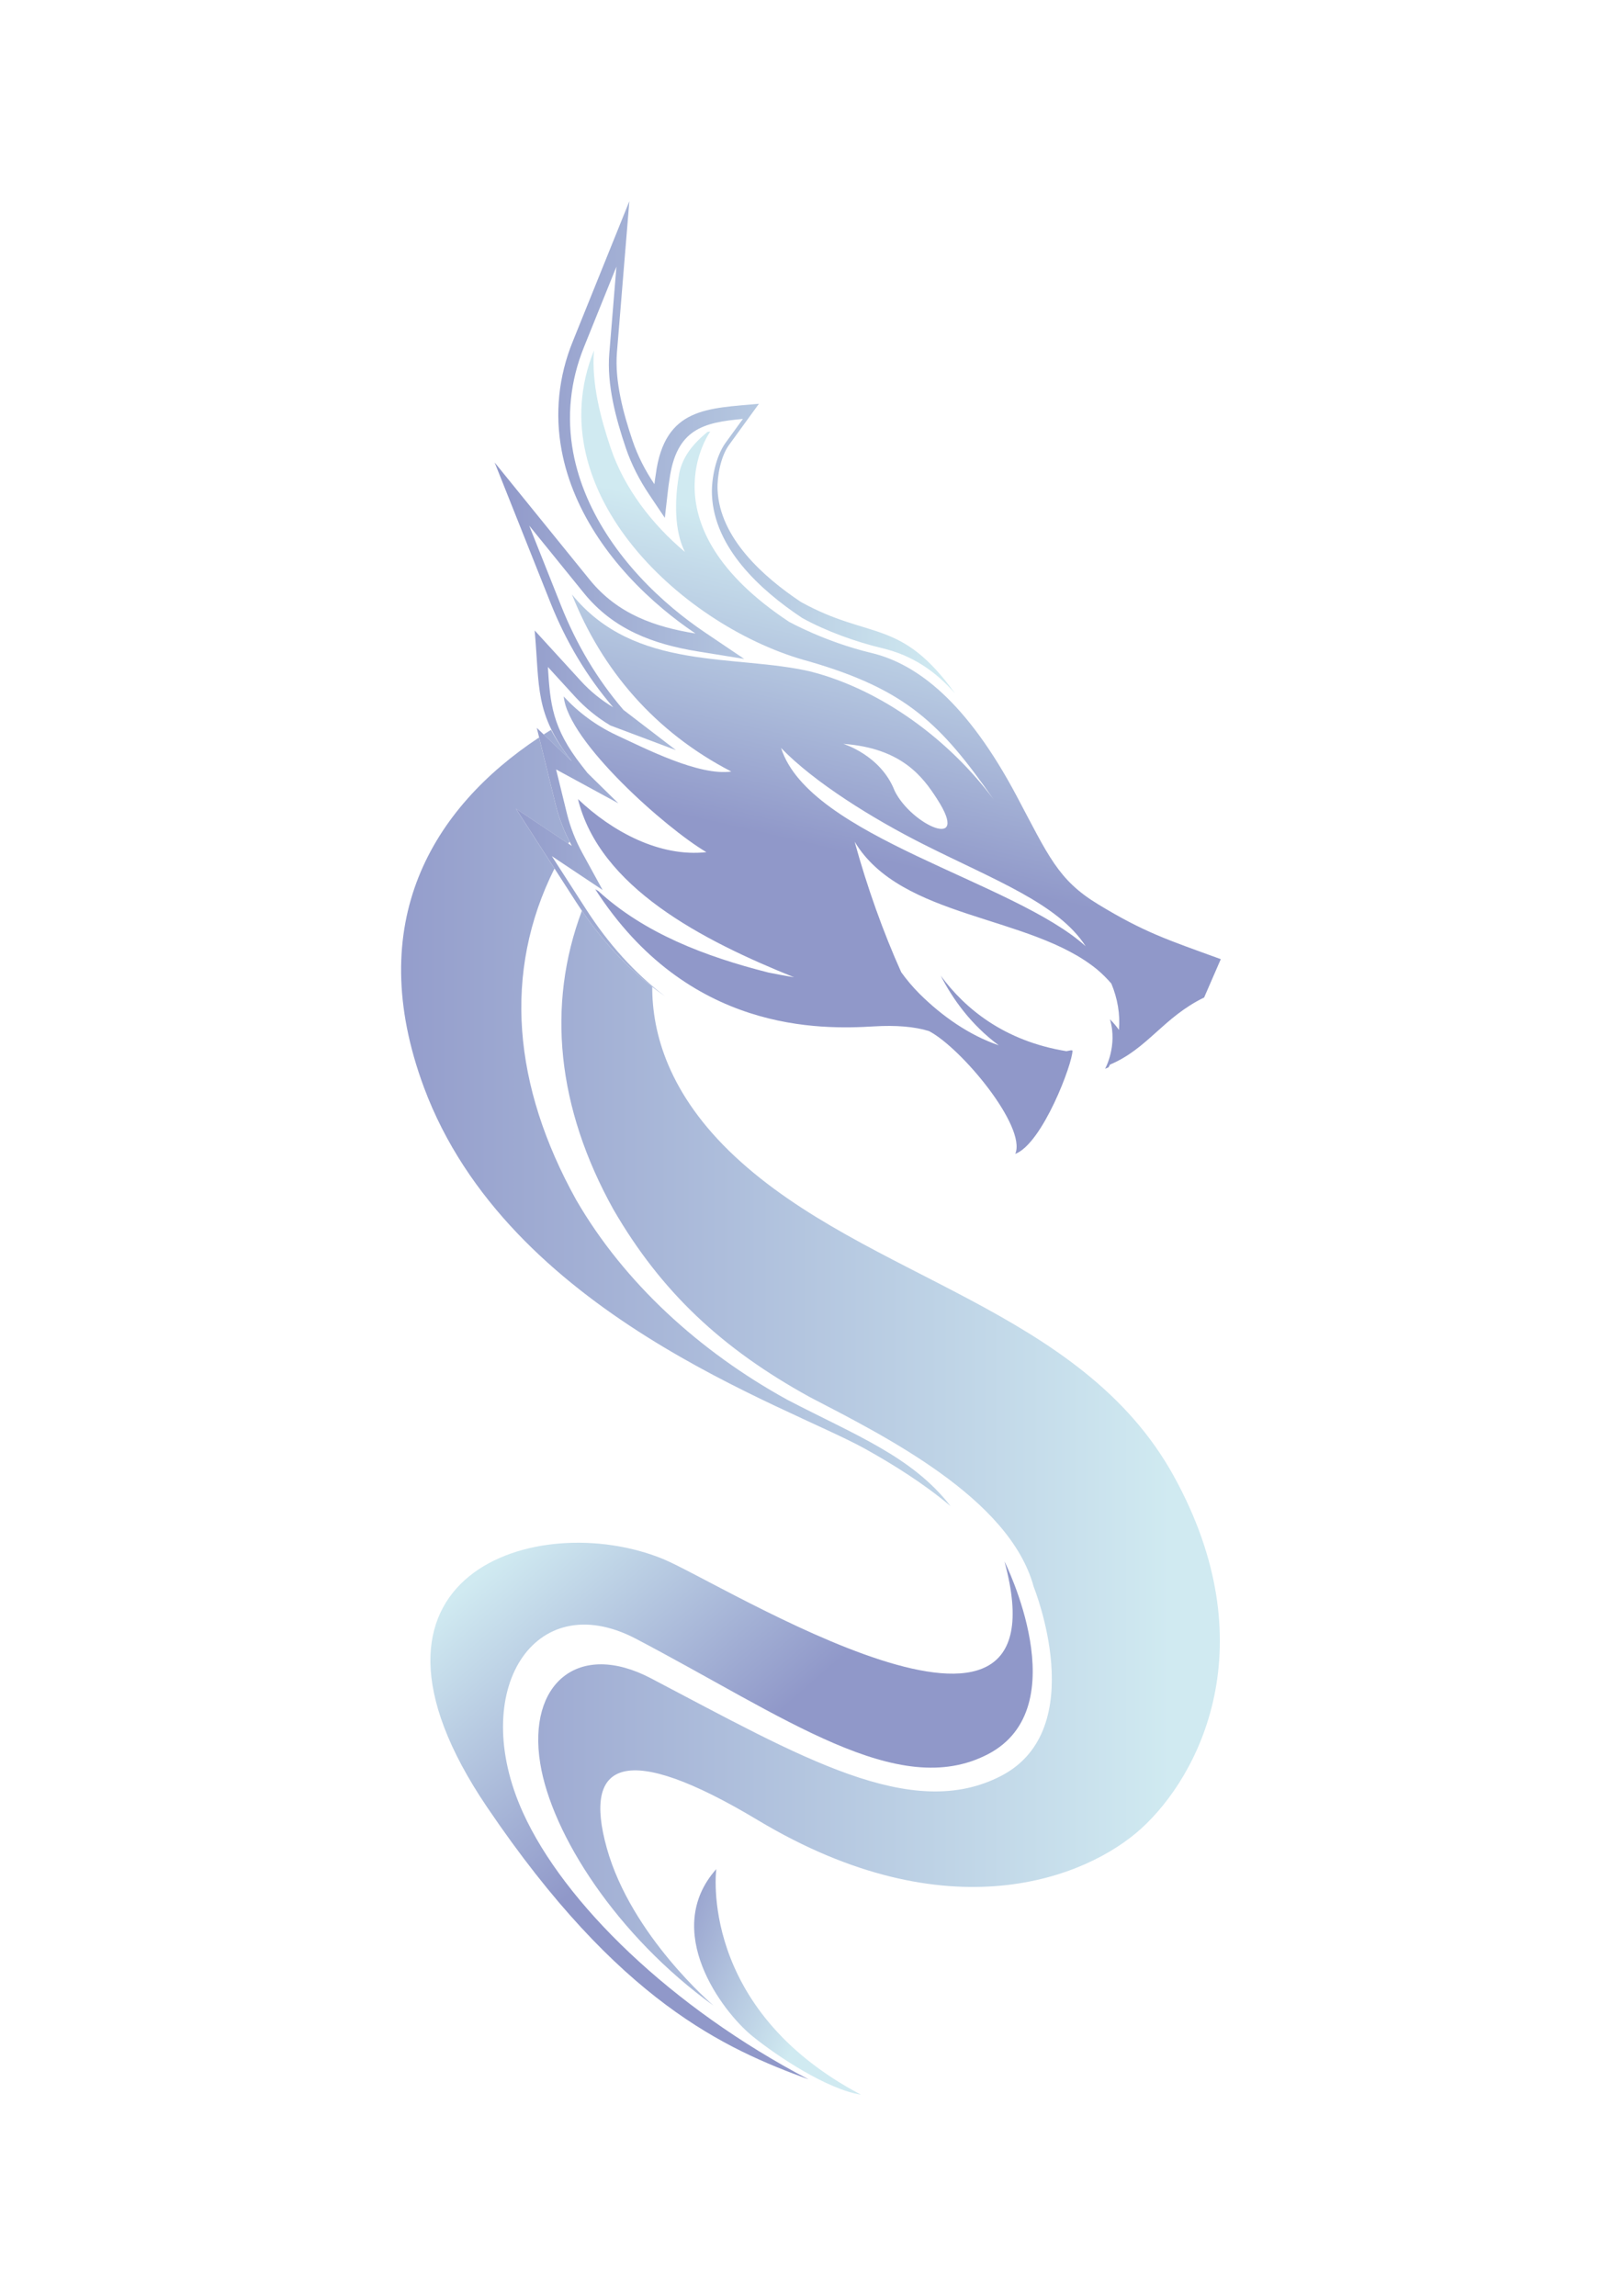<?xml version="1.0" encoding="utf-8"?>
<!-- Generator: Adobe Illustrator 27.4.1, SVG Export Plug-In . SVG Version: 6.00 Build 0)  -->
<svg version="1.0" id="Слой_1" xmlns="http://www.w3.org/2000/svg" xmlns:xlink="http://www.w3.org/1999/xlink" x="0px" y="0px"
	 viewBox="0 0 595.28 841.89" style="enable-background:new 0 0 595.28 841.89;" xml:space="preserve">
<style type="text/css">
	
		.st0{clip-path:url(#SVGID_00000011709791657344699360000015930196466467244204_);fill:url(#SVGID_00000071548406397377910700000011534063347651009952_);}
	
		.st1{clip-path:url(#SVGID_00000119098221557003717610000006694986151825197741_);fill:url(#SVGID_00000135673403954674597260000006481990254656812211_);}
	
		.st2{clip-path:url(#SVGID_00000036235948621513233710000004989340150609335430_);fill:url(#SVGID_00000062174736584085391990000003037853346997668791_);}
	
		.st3{clip-path:url(#SVGID_00000012447117726950321990000010918920196377779338_);fill:url(#SVGID_00000057858072692541004790000006581058450083716738_);}
	
		.st4{clip-path:url(#SVGID_00000145761586843951193050000017908766639098721448_);fill:url(#SVGID_00000064333182146975814680000000461330465972495778_);}
</style>
<g>
	<defs>
		<path id="SVGID_1_" d="M262.72,685.41c0,0-6.83,51.17,53.04,82.72c-12.16-1.88-30.48-13.89-39.82-21.48
			C264.8,737.59,242.6,708.01,262.72,685.41"/>
	</defs>
	<clipPath id="SVGID_00000059988147616853104340000014433907001929838241_">
		<use xlink:href="#SVGID_1_"  style="overflow:visible;"/>
	</clipPath>
	
		<linearGradient id="SVGID_00000088121663059525727590000017447664493505716877_" gradientUnits="userSpaceOnUse" x1="297.594" y1="734.845" x2="238.014" y2="708.715">
		<stop  offset="0" style="stop-color:#D0EAF1"/>
		<stop  offset="1" style="stop-color:#9098C9"/>
	</linearGradient>
	
		<rect x="242.6" y="685.41" style="clip-path:url(#SVGID_00000059988147616853104340000014433907001929838241_);fill:url(#SVGID_00000088121663059525727590000017447664493505716877_);" width="73.16" height="82.72"/>
</g>
<g>
	<defs>
		<path id="SVGID_00000091714130631967908240000007492577128950597823_" d="M243.13,571.67c21.48,8.77,149.3,89.54,125.3,0.94
			c0.01,0.01,26.91,53.5-6.07,70.67c-32.97,17.18-74.56-13.71-129.4-42.48c-37.11-19.16-61.36,19.3-41.16,63.87
			c15.04,33.18,54.42,71.48,104.75,97.85c-30.56-11.21-69.5-28.31-117.89-99.81C120.73,577.09,197.42,553,243.13,571.67"/>
	</defs>
	<clipPath id="SVGID_00000138538475132035568910000005256934588950412451_">
		<use xlink:href="#SVGID_00000091714130631967908240000007492577128950597823_"  style="overflow:visible;"/>
	</clipPath>
	
		<linearGradient id="SVGID_00000040549764878578483040000006996552774885335959_" gradientUnits="userSpaceOnUse" x1="183.104" y1="571.402" x2="255.254" y2="654.552">
		<stop  offset="0" style="stop-color:#D0EAF1"/>
		<stop  offset="1" style="stop-color:#9098C9"/>
	</linearGradient>
	
		<rect x="120.73" y="553" style="clip-path:url(#SVGID_00000138538475132035568910000005256934588950412451_);fill:url(#SVGID_00000040549764878578483040000006996552774885335959_);" width="274.61" height="209.52"/>
</g>
<g>
	<defs>
		<path id="SVGID_00000173147678774859367630000014983877837603715259_" d="M238.79,615.47c54.84,28.77,95.49,52.9,128.47,35.73
			c32.98-17.17,11.89-69.26,11.89-69.27c-8.85-32.72-55.32-55.61-82.14-69.61c-32.02-17.61-54.44-38.43-72.05-68.85
			c-20.63-37.14-24.58-74.75-11.53-109.49c7.34,10.74,15.91,20.16,25.8,27.9c-0.06,16.8,5.92,39.43,30.34,62.22
			c48.28,45.07,126.85,55.37,160.94,117.17c34.1,61.8,9.57,109.78-11.98,129.32c-19.66,17.84-70.48,38.93-140.6-3.14
			c-48.28-28.97-64.37-21.89-55.36,10.3c9.01,32.18,39.15,57.73,39.15,57.73c-35.45-25.54-59.38-62.8-63.58-88.84
			C193.41,617.41,212.09,601.46,238.79,615.47 M199.4,269.34c0.89-0.58,1.8-1.14,2.7-1.7c1.98,3.8,4.57,7.61,7.38,11.24l-0.02,0.07
			L199.4,269.34z M155.5,398.77c-22.45-60.4,3.06-102.44,42.23-128.34l6.05,24.6c1.18,4.8,2.91,9.33,5.1,13.6
			c-0.15,0.24-0.3,0.48-0.45,0.73l-19.21-12.81l14.15,21.95c-19.06,38.08-15.21,79.79,7.97,121.52
			c17.61,30.42,45.38,55.66,77.4,73.27c24.71,12.9,45.8,20.76,59.92,39.04c-9.86-8.35-21.34-15.46-31.35-21.03
			C288.35,515.21,186.38,481.81,155.5,398.77z"/>
	</defs>
	<clipPath id="SVGID_00000107551000396720242730000013721486598807675529_">
		<use xlink:href="#SVGID_00000173147678774859367630000014983877837603715259_"  style="overflow:visible;"/>
	</clipPath>
	
		<linearGradient id="SVGID_00000066479986274505001190000002119301501240362377_" gradientUnits="userSpaceOnUse" x1="429.4" y1="501.557" x2="127.77" y2="501.557">
		<stop  offset="0" style="stop-color:#D0EAF1"/>
		<stop  offset="1" style="stop-color:#9098C9"/>
	</linearGradient>
	
		<rect x="133.05" y="267.64" style="clip-path:url(#SVGID_00000107551000396720242730000013721486598807675529_);fill:url(#SVGID_00000066479986274505001190000002119301501240362377_);" width="331.54" height="467.84"/>
</g>
<g>
	<defs>
		<path id="SVGID_00000043420077078191652220000013161331241005984386_" d="M243.9,365.34c-12.92-9.05-23.76-20.85-32.67-34.67
			l-22-34.13l20.51,13.67c-2.59-4.73-4.62-9.79-5.95-15.19l-6.91-28.1l12.86,12.26c-13.74-17.56-11.75-27.06-13.64-47.99l16.9,18.48
			c3.5,3.83,7.49,7.08,11.9,9.7c-9.59-11.17-17.29-24.02-22.98-38.3l-20.5-51.48l34.9,43.04c10.22,12.6,24.01,17.3,38.76,19.68
			c-4.17-2.81-8.16-5.82-11.92-8.97c-17.75-14.86-32.85-35.03-37.17-58.19c-2.53-13.54-1.11-27.05,4.04-39.82l20.8-51.55l-4.55,55.4
			c-0.87,10.62,2.35,22.45,5.73,32.42c1.89,5.6,4.65,10.96,8.01,15.96c0.14-1.25,0.31-2.47,0.51-3.66
			c3.27-24.7,19.25-24.07,37.83-25.84l-11,15.15c-2.98,4.1-4.38,11.41-4.18,16.32c0.72,17.76,16.9,32.11,30.58,41.22
			c25.46,14.08,36.53,5.76,56.55,33.57c-7.25-8.26-15.76-14-26.64-16.6c-9.72-2.32-20.61-6.22-29.36-11.06l-0.14-0.08l-0.13-0.09
			c-15.15-10.09-32.12-25.56-32.91-45.07c-0.24-5.95,1.46-14.17,4.99-19.04l6.36-8.76c-14.32,1.31-24.46,3.54-26.96,22.4l-0.02,0.11
			c-0.19,1.19-0.36,2.37-0.49,3.57l-1.17,10.2l-5.72-8.52c-3.58-5.33-6.55-11.1-8.61-17.18c-3.65-10.78-6.97-23.16-6.03-34.62
			l2.61-31.8l-11.94,29.59c-4.98,12.36-6.36,25.45-3.92,38.55c4.25,22.76,19.23,42.61,36.66,57.21c3.79,3.18,7.76,6.15,11.86,8.92
			l14.22,9.59l-16.93-2.74c-16.5-2.67-31.05-8.06-41.91-21.45l-20.03-24.7l11.76,29.55c5.52,13.85,13.09,26.72,22.82,38.04
			l19.24,14.74l-24.04-9.04c-4.84-2.88-9.2-6.45-13-10.6l-9.93-10.86c0.84,13.51,1.62,22.38,12.36,36.11l2.16,2.77l11.32,11.12
			l-22.83-12.42l3.96,16.13c1.26,5.11,3.19,9.99,5.72,14.6l7.39,13.48l-18.63-12.42l12.63,19.59
			C223.05,345.97,232.62,356.75,243.9,365.34"/>
	</defs>
	<clipPath id="SVGID_00000008122588537098209410000016367202353557456553_">
		<use xlink:href="#SVGID_00000043420077078191652220000013161331241005984386_"  style="overflow:visible;"/>
	</clipPath>
	
		<linearGradient id="SVGID_00000153679450563696360830000000768152357765107896_" gradientUnits="userSpaceOnUse" x1="345.27" y1="219.57" x2="180.76" y2="219.57">
		<stop  offset="0" style="stop-color:#D0EAF1"/>
		<stop  offset="1" style="stop-color:#9098C9"/>
	</linearGradient>
	
		<rect x="181.42" y="73.8" style="clip-path:url(#SVGID_00000008122588537098209410000016367202353557456553_);fill:url(#SVGID_00000153679450563696360830000000768152357765107896_);" width="168.88" height="291.55"/>
</g>
<g>
	<defs>
		<path id="SVGID_00000147936272619886804120000015177430691183048092_" d="M398.19,346.99c-10.06-15.64-33.51-24.29-59.38-37.33
			c-18.82-9.48-40.23-22.82-52.33-35.37C296.88,306.94,371.84,323.17,398.19,346.99 M447.76,351.73l-6.11,14.06
			c-15.08,7.37-20.61,18.72-34.52,24.61c-0.18,0.34-0.36,0.67-0.56,1.01c-0.42,0.18-0.81,0.35-1.25,0.52c0,0,4.69-8.37,1.78-18.16
			c1.29,1.29,2.39,2.6,3.3,3.91c0.5-5.72-0.51-11.54-2.78-16.98c-1.58-1.85-3.32-3.58-5.21-5.17
			c-24.57-20.18-71.88-18.44-88.94-46.86c4.47,16.36,10.58,33.47,17.08,47.85c1.92,2.68,4.11,5.3,6.65,7.86
			c8.39,8.34,18.35,15.26,29.13,18.95c-10.27-7.61-16.98-17.12-21.29-25.54c8.91,12.11,23.26,23.96,46.09,27.69
			c0.56-0.1,1.12-0.21,1.69-0.33c0.19,0.03,0.36,0.06,0.55,0.09c0.08,4.59-10.97,34.09-20.99,37.9c4.21-9.95-19.73-38.8-31.66-45.04
			c-5.35-1.65-12.15-2.19-20.05-1.72c-19.55,1.17-68.32,2.49-102.34-50.27c0,0,0.37,0.23,1.06,0.59
			c16.89,15.48,39.05,24.01,62.45,29.94c2.82,0.59,6.01,1.15,9.41,1.74c-33.86-13.64-71.31-33-79.26-65.35
			c12.66,12.07,30.12,21.35,47.1,19.46c-14.74-8.65-50.83-40.54-52.33-57.09c5.35,5.85,11.82,10.64,19.33,14.18
			c10.68,4.94,30.23,15.02,42.14,13.35c-28.04-14.51-47.43-37.21-58.47-64.96c23.05,28.43,59.86,21.76,87.76,28.34
			c26.2,6.78,50.85,25.24,66.89,46.82c-19.32-27.66-32-40.25-67.73-50.6c-45.4-12.09-99.85-61.89-78.82-114.02
			c-0.99,12.02,2.47,24.95,6.14,35.82c4.95,14.65,15.13,27.94,27.2,38.06c-3.99-7.89-3.66-19.15-2.33-27.25
			c0.92-7.25,5.24-12.31,10.61-16.75c0.34-0.05,0.68-0.1,1.03-0.13c0,0-24.85,34.16,28.84,69.72c0,0,13.19,7.39,30.25,11.46
			c17.07,4.08,35.18,18.4,53.25,52.4c11.74,22.1,15.2,30.83,29.86,39.74C419.71,341.92,428.13,344.59,447.76,351.73z M328.15,290.03
			c6.14,12.5,28.12,22.43,15.56,2.98c-5.09-7.88-12.77-18.67-34.43-20.23C309.28,272.78,323.05,276.88,328.15,290.03z"/>
	</defs>
	<clipPath id="SVGID_00000095325813303798821460000007116490083930824380_">
		<use xlink:href="#SVGID_00000147936272619886804120000015177430691183048092_"  style="overflow:visible;"/>
	</clipPath>
	
		<linearGradient id="SVGID_00000008840356943336693350000004254654608103247522_" gradientUnits="userSpaceOnUse" x1="338.462" y1="204.924" x2="313.662" y2="313.684">
		<stop  offset="0" style="stop-color:#D0EAF1"/>
		<stop  offset="1" style="stop-color:#9098C9"/>
	</linearGradient>
	
		<rect x="196.83" y="128.5" style="clip-path:url(#SVGID_00000095325813303798821460000007116490083930824380_);fill:url(#SVGID_00000008840356943336693350000004254654608103247522_);" width="250.92" height="294.63"/>
</g>
</svg>
